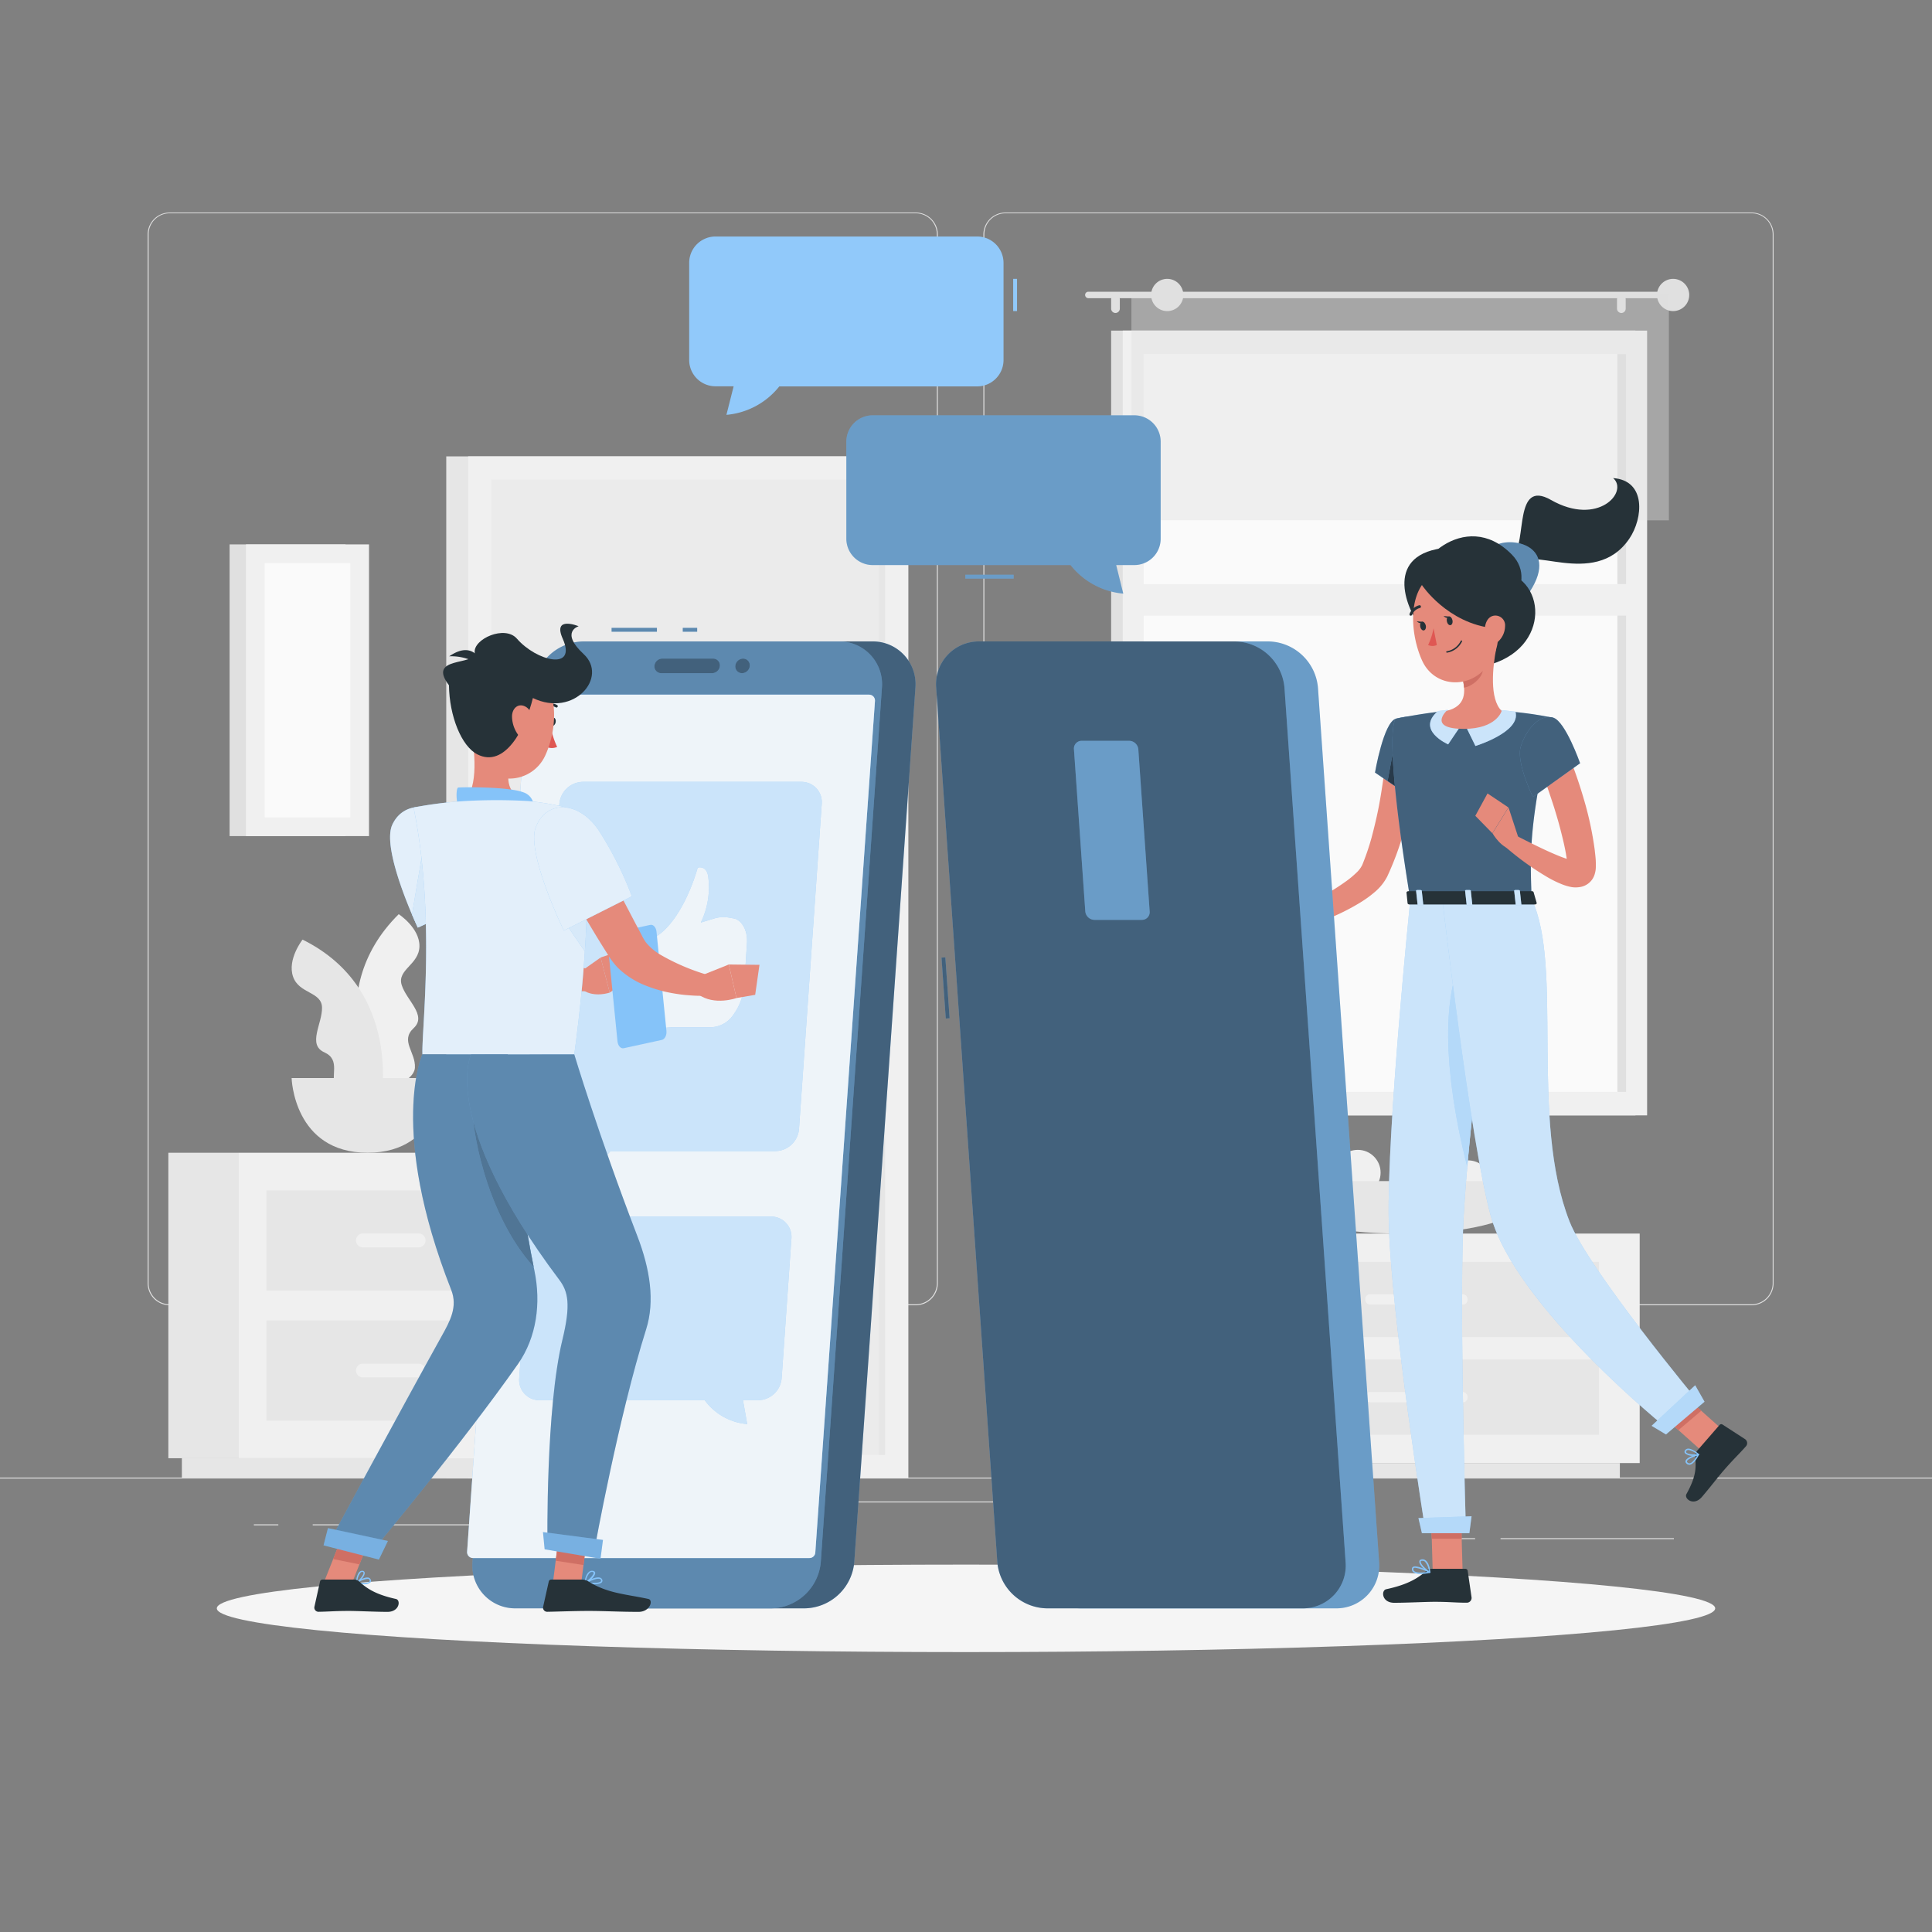 <svg xmlns="http://www.w3.org/2000/svg" viewBox="0 0 500 500"><rect x="0" y="0" width="500" height="500" fill="#808080" stroke="none"/><g id="freepik--background-complete--inject-13"><rect y="382.4" width="500" height="0.25" style="fill:#e0e0e0"></rect><rect x="388.34" y="398.08" width="44.86" height="0.25" style="fill:#e0e0e0"></rect><rect x="373.07" y="398.08" width="8.69" height="0.25" style="fill:#e0e0e0"></rect><rect x="279.96" y="394.63" width="19.36" height="0.25" style="fill:#e0e0e0"></rect><rect x="80.93" y="394.5" width="43.19" height="0.25" style="fill:#e0e0e0"></rect><rect x="65.7" y="394.5" width="6.33" height="0.25" style="fill:#e0e0e0"></rect><rect x="189.3" y="388.58" width="93.68" height="0.25" style="fill:#e0e0e0"></rect><path d="M237,337.8H43.91a5.71,5.71,0,0,1-5.7-5.71V60.66A5.71,5.71,0,0,1,43.91,55H237a5.71,5.71,0,0,1,5.71,5.71V332.09A5.71,5.71,0,0,1,237,337.8ZM43.91,55.2a5.46,5.46,0,0,0-5.45,5.46V332.09a5.46,5.46,0,0,0,5.45,5.46H237a5.47,5.47,0,0,0,5.46-5.46V60.66A5.47,5.47,0,0,0,237,55.2Z" style="fill:#e0e0e0"></path><path d="M453.31,337.8H260.21a5.72,5.72,0,0,1-5.71-5.71V60.66A5.72,5.72,0,0,1,260.21,55h193.1A5.71,5.71,0,0,1,459,60.66V332.09A5.71,5.71,0,0,1,453.31,337.8ZM260.21,55.2a5.47,5.47,0,0,0-5.46,5.46V332.09a5.47,5.47,0,0,0,5.46,5.46h193.1a5.47,5.47,0,0,0,5.46-5.46V60.66a5.47,5.47,0,0,0-5.46-5.46Z" style="fill:#e0e0e0"></path><rect x="115.49" y="118.11" width="119.56" height="264.41" style="fill:#e6e6e6"></rect><rect x="121.16" y="118.11" width="113.89" height="264.41" style="fill:#f0f0f0"></rect><rect x="51.9" y="199.37" width="252.41" height="101.89" transform="translate(428.42 72.21) rotate(90)" style="fill:#ebebeb"></rect><rect x="102.07" y="249.54" width="252.41" height="1.56" transform="translate(478.59 22.05) rotate(90)" style="fill:#e6e6e6"></rect><circle cx="215.44" cy="239.39" r="5.11" style="fill:#e6e6e6"></circle><circle cx="217.44" cy="238.33" r="5.11" style="fill:#fafafa"></circle><rect x="287.56" y="85.56" width="135.7" height="203.1" style="fill:#e0e0e0"></rect><rect x="290.57" y="85.56" width="135.7" height="203.1" style="fill:#f0f0f0"></rect><rect x="262.95" y="124.68" width="190.94" height="124.87" transform="translate(545.54 -171.31) rotate(90)" style="fill:#fafafa"></rect><rect x="324.25" y="185.98" width="190.94" height="2.28" transform="translate(606.84 -232.61) rotate(90)" style="fill:#e0e0e0"></rect><rect x="292.81" y="151.17" width="131.22" height="8.16" style="fill:#f0f0f0"></rect><path d="M432.17,75.5H281.66a.83.83,0,0,0-.83.83h0a.84.84,0,0,0,.83.84H432.17a.85.85,0,0,0,.84-.84h0A.84.84,0,0,0,432.17,75.5Z" style="fill:#e0e0e0"></path><path d="M437.17,76.33A4.17,4.17,0,1,1,433,72.17,4.17,4.17,0,0,1,437.17,76.33Z" style="fill:#e0e0e0"></path><path d="M288.68,81h0a1.13,1.13,0,0,1-1.12-1.13V77.46a1.13,1.13,0,0,1,1.12-1.13h0a1.14,1.14,0,0,1,1.13,1.13v2.41A1.14,1.14,0,0,1,288.68,81Z" style="fill:#e0e0e0"></path><path d="M419.61,81h0a1.14,1.14,0,0,1-1.13-1.13V77.46a1.14,1.14,0,0,1,1.13-1.13h0a1.13,1.13,0,0,1,1.12,1.13v2.41A1.13,1.13,0,0,1,419.61,81Z" style="fill:#e0e0e0"></path><rect x="292.81" y="76.33" width="139.1" height="58.33" style="fill:#e0e0e0;opacity:0.4"></rect><path d="M306.25,76.33a4.17,4.17,0,1,1-4.17-4.16A4.17,4.17,0,0,1,306.25,76.33Z" style="fill:#e0e0e0"></path><rect x="281.98" y="319.25" width="26.78" height="59.39" style="fill:#e6e6e6"></rect><rect x="287.13" y="378.64" width="132.09" height="3.76" style="fill:#e6e6e6"></rect><rect x="308.77" y="319.25" width="115.59" height="59.39" transform="translate(733.12 697.89) rotate(180)" style="fill:#f0f0f0"></rect><rect x="319.3" y="326.56" width="94.53" height="19.48" transform="translate(733.12 672.6) rotate(180)" style="fill:#e6e6e6"></rect><rect x="319.3" y="351.85" width="94.53" height="19.48" transform="translate(733.12 723.17) rotate(180)" style="fill:#e6e6e6"></rect><rect x="353.34" y="334.96" width="26.45" height="2.67" rx="1.18" style="fill:#f0f0f0"></rect><rect x="353.34" y="360.25" width="26.45" height="2.67" rx="1.18" style="fill:#f0f0f0"></rect><circle cx="342.12" cy="304.59" r="5.9" style="fill:#f0f0f0"></circle><circle cx="351.4" cy="303.48" r="5.9" style="fill:#f0f0f0"></circle><path d="M385.85,306.21a5.9,5.9,0,1,1-5.9-5.9A5.9,5.9,0,0,1,385.85,306.21Z" style="fill:#f0f0f0"></path><path d="M370.62,308.93a5.91,5.91,0,1,1-5.9-5.9A5.9,5.9,0,0,1,370.62,308.93Z" style="fill:#f0f0f0"></path><path d="M325,305.67s1,13.58,37.6,13.58,37.6-13.58,37.6-13.58Z" style="fill:#e6e6e6"></path><rect x="43.57" y="298.33" width="18.23" height="79.06" style="fill:#e6e6e6"></rect><rect x="47.07" y="377.39" width="89.9" height="5.01" style="fill:#e6e6e6"></rect><rect x="61.8" y="298.33" width="78.67" height="79.06" transform="translate(202.26 675.72) rotate(180)" style="fill:#f0f0f0"></rect><rect x="68.96" y="308.06" width="64.33" height="25.93" transform="translate(202.26 642.06) rotate(180)" style="fill:#e6e6e6"></rect><rect x="68.96" y="341.73" width="64.33" height="25.93" transform="translate(202.26 709.39) rotate(180)" style="fill:#e6e6e6"></rect><path d="M108.35,322.81H93.91A1.78,1.78,0,0,1,92.13,321h0a1.78,1.78,0,0,1,1.78-1.78h14.44a1.78,1.78,0,0,1,1.78,1.78h0A1.78,1.78,0,0,1,108.35,322.81Z" style="fill:#f0f0f0"></path><path d="M108.35,356.47H93.91a1.78,1.78,0,0,1-1.78-1.78h0a1.78,1.78,0,0,1,1.78-1.77h14.44a1.78,1.78,0,0,1,1.78,1.77h0A1.78,1.78,0,0,1,108.35,356.47Z" style="fill:#f0f0f0"></path><path d="M97.36,283.13s-15-25.91,5.83-46.54c0,0,5.44,3.54,5.36,8.31s-5.83,6-4.6,10,6.66,7.89,3.1,11.18.57,6.22.33,10.25S97.36,283.13,97.36,283.13Z" style="fill:#f0f0f0"></path><path d="M75.47,279s.5,19.33,19.67,19.33S114.8,279,114.8,279Z" style="fill:#e6e6e6"></path><path d="M98.5,285.5s6.1-29.33-20.2-42.33c0,0-4,5.08-2.46,9.58s7.41,3.83,7.5,8-3.84,9.58.58,11.58,1.42,6.09,2.92,9.84S98.5,285.5,98.5,285.5Z" style="fill:#e6e6e6"></path><rect x="59.42" y="140.89" width="30.01" height="75.49" style="fill:#e0e0e0"></rect><rect x="63.65" y="140.89" width="31.85" height="75.49" style="fill:#f0f0f0"></rect><rect x="46.68" y="167.56" width="65.79" height="22.15" transform="translate(258.21 99.06) rotate(90)" style="fill:#fafafa"></rect></g><g id="freepik--Shadow--inject-13"><ellipse cx="250" cy="416.24" rx="193.89" ry="11.32" style="fill:#f5f5f5"></ellipse></g><g id="freepik--Character--inject-13"><path d="M366.66,195.39c-.16,2.81-.5,5.39-.88,8.07s-.93,5.28-1.51,7.9A75.69,75.69,0,0,1,359,226.87a13.13,13.13,0,0,1-3.3,4.06,28.27,28.27,0,0,1-3.56,2.58,56.72,56.72,0,0,1-7.29,3.77,103.45,103.45,0,0,1-15.08,5.13l-1.24-3.71c2.3-1,4.66-2.11,6.94-3.24s4.56-2.27,6.74-3.51a60,60,0,0,0,6.23-3.93,23.14,23.14,0,0,0,2.6-2.17,6.89,6.89,0,0,0,1.51-2A63.28,63.28,0,0,0,354.9,217c.64-2.39,1.23-4.8,1.73-7.25s.9-4.93,1.26-7.42.65-5,.87-7.4Z" style="fill:#e58a7b"></path><path d="M361.27,186c-3.19.81-5.42,13.94-5.42,13.94l8.79,6s8.43-13.24,6-16.74C368.06,185.47,365.93,184.77,361.27,186Z" style="fill:#85C3F9"></path><path d="M361.27,186c-3.19.81-5.42,13.94-5.42,13.94l8.79,6s8.43-13.24,6-16.74C368.06,185.47,365.93,184.77,361.27,186Z" style="opacity:0.5"></path><polygon points="361.56 188.89 359.11 202.12 364.05 205.47 361.56 188.89" style="fill:#85C3F9"></polygon><polygon points="361.56 188.89 359.11 202.12 364.05 205.47 361.56 188.89" style="opacity:0.7"></polygon><path d="M330.34,238.5l-5.49-5.56-.72,7.84s4.11,2.78,7,1.29Z" style="fill:#e58a7b"></path><polygon points="318.39 232.11 318.14 238.7 324.13 240.78 324.85 232.94 318.39 232.11" style="fill:#e58a7b"></polygon><polygon points="378.53 406.88 370.79 406.88 370.27 388.96 378.01 388.96 378.53 406.88" style="fill:#e58a7b"></polygon><polygon points="446.82 370.94 440.92 375.95 427.42 363.9 433.32 358.89 446.82 370.94" style="fill:#e58a7b"></polygon><path d="M439.31,375.35,445,368.8a.6.6,0,0,1,.8-.12l5.83,3.78a1.24,1.24,0,0,1,.22,1.84c-2,2.25-3.13,3.23-5.64,6.11-1.55,1.77-3.63,4.52-5.76,7s-4.67.46-4-.75c3-5.42,2.28-7.33,2.33-10A2,2,0,0,1,439.31,375.35Z" style="fill:#263238"></path><path d="M370.52,406h8.7a.62.62,0,0,1,.62.53l1,6.88a1.24,1.24,0,0,1-1.24,1.37c-3,0-4.5-.23-8.32-.23-2.35,0-7.22.25-10.46.25s-3.43-3.22-2.07-3.51c6.06-1.3,8.45-3.1,10.49-4.82A2.07,2.07,0,0,1,370.52,406Z" style="fill:#263238"></path><polygon points="370.27 388.97 370.54 398.21 378.28 398.21 378.02 388.97 370.27 388.97" style="fill:#cf6f64"></polygon><polygon points="433.33 358.89 427.43 363.9 434.39 370.11 440.29 365.1 433.33 358.89" style="fill:#cf6f64"></polygon><path d="M361.27,186s-3.68,1.3,3.7,46.71H396.4c-.53-12.79-.54-20.68,5.57-46.94A92.33,92.33,0,0,0,388.63,184a98.53,98.53,0,0,0-14.28,0C368.22,184.54,361.27,186,361.27,186Z" style="fill:#85C3F9"></path><path d="M361.27,186s-3.68,1.3,3.7,46.71H396.4c-.53-12.79-.54-20.68,5.57-46.94A92.33,92.33,0,0,0,388.63,184a98.53,98.53,0,0,0-14.28,0C368.22,184.54,361.27,186,361.27,186Z" style="opacity:0.5"></path><path d="M379,187.26l2.84,5.8s11.91-3.64,10.35-8.88l-4-.46Z" style="fill:#85C3F9"></path><path d="M379,187.26l2.84,5.8s11.91-3.64,10.35-8.88l-4-.46Z" style="fill:#fafafa;opacity:0.6"></path><path d="M378.78,186.72l-4,5.92s-8.48-3.68-2.63-8.63l2.49-.29Z" style="fill:#85C3F9"></path><path d="M378.78,186.72l-4,5.92s-8.48-3.68-2.63-8.63l2.49-.29Z" style="fill:#fafafa;opacity:0.6"></path><path d="M391.55,144c3.67-3.53.15-20.12,9.81-14.63,12.28,7,20.21-2.16,16.11-5.64,8.62.61,7.78,10.42,4.19,15.69-9.11,13.41-27.49.66-27.6,7.47S391.55,144,391.55,144Z" style="fill:#263238"></path><path d="M386.25,141.61c4.21-3.33,18.59-.56,8.73,12.85Z" style="fill:#85C3F9"></path><path d="M386.25,141.61c4.21-3.33,18.59-.56,8.73,12.85Z" style="opacity:0.3"></path><path d="M388.47,147.84c12.26,1.83,13.12,21.75-5.91,24.84Z" style="fill:#263238"></path><path d="M387.21,167.91c-.9,4.59-1.8,13,1.42,16.07,0,0-1.26,4.65-9.79,4.65-9.38,0-4.49-4.65-4.49-4.65,5.12-1.23,5-5,4.1-8.59Z" style="fill:#e58a7b"></path><path d="M383.64,171l-5.19,4.42a13.39,13.39,0,0,1,.44,2.54c2-.29,4.65-2.44,4.86-4.48A6.84,6.84,0,0,0,383.64,171Z" style="fill:#cf6f64"></path><path d="M367.86,162.59c-4.23-5.45-9.74-19.51,6.75-20.86Z" style="fill:#263238"></path><path d="M386.9,156.19c1,7.62,1.6,10.82-1.44,15.42-4.57,6.93-14.15,6.52-17.41-.64-2.95-6.44-4.11-17.81,2.66-22.25A10.48,10.48,0,0,1,386.9,156.19Z" style="fill:#e58a7b"></path><path d="M365,232.67s-6.1,59.61-5.6,83.21c.53,24.55,9.53,80.54,9.53,80.54h10.46s-1.66-54.56-.73-78.66c1-26.29,9.36-85.09,9.36-85.09Z" style="fill:#85C3F9"></path><path d="M365,232.67s-6.1,59.61-5.6,83.21c.53,24.55,9.53,80.54,9.53,80.54h10.46s-1.66-54.56-.73-78.66c1-26.29,9.36-85.09,9.36-85.09Z" style="fill:#fafafa;opacity:0.6"></path><polygon points="380.27 396.79 367.99 396.79 367.09 392.88 380.84 392.4 380.27 396.79" style="fill:#85C3F9"></polygon><polygon points="380.27 396.79 367.99 396.79 367.09 392.88 380.84 392.4 380.27 396.79" style="fill:#fafafa;opacity:0.4"></polygon><path d="M378.53,247.5c-7.72,15.53-1.55,43.86,1.18,54.4,1.4-15.83,3.76-35.18,5.6-49.39C384.14,244.47,382.09,240.34,378.53,247.5Z" style="fill:#85C3F9"></path><path d="M378.53,247.5c-7.72,15.53-1.55,43.86,1.18,54.4,1.4-15.83,3.76-35.18,5.6-49.39C384.14,244.47,382.09,240.34,378.53,247.5Z" style="fill:#fafafa;opacity:0.4"></path><path d="M373.27,232.67s7.12,62,12.5,81.87c6.38,23.63,46,55.42,46,55.42l8.05-6.84s-28.74-34.53-33.62-47c-10.42-26.56-1.5-66.14-9.83-83.47Z" style="fill:#85C3F9"></path><path d="M373.27,232.67s7.12,62,12.5,81.87c6.38,23.63,46,55.42,46,55.42l8.05-6.84s-28.74-34.53-33.62-47c-10.42-26.56-1.5-66.14-9.83-83.47Z" style="fill:#fafafa;opacity:0.6"></path><polygon points="441.13 362.76 431.15 371.23 427.43 369 438.71 358.5 441.13 362.76" style="fill:#85C3F9"></polygon><polygon points="441.13 362.76 431.15 371.23 427.43 369 438.71 358.5 441.13 362.76" style="fill:#fafafa;opacity:0.4"></polygon><path d="M375.9,160.54c.12.61-.11,1.17-.51,1.25s-.82-.36-.94-1,.11-1.17.51-1.25S375.78,159.92,375.9,160.54Z" style="fill:#263238"></path><path d="M369,161.9c.12.61-.11,1.17-.51,1.25s-.82-.36-.94-1,.1-1.17.5-1.25S368.86,161.28,369,161.9Z" style="fill:#263238"></path><path d="M368.22,160.93l-1.56-.14S367.64,161.79,368.22,160.93Z" style="fill:#263238"></path><path d="M371,162.59a16.79,16.79,0,0,1-1.41,4.34,2.7,2.7,0,0,0,2.26,0Z" style="fill:#df5753"></path><path d="M374.46,168.9a.18.18,0,0,1,0-.36,4.94,4.94,0,0,0,3.58-2.68.18.18,0,1,1,.34.14,5.23,5.23,0,0,1-3.85,2.9Z" style="fill:#263238"></path><path d="M368,151.42s6.51,9.87,18.51,11.17c0,0,12.39-11.25,4.77-19.05C378.94,130.92,364.22,147,368,151.42Z" style="fill:#263238"></path><path d="M389.51,162.08a5.54,5.54,0,0,1-1.74,3.91c-1.44,1.35-3.06.28-3.42-1.55-.32-1.65,0-4.33,1.85-5A2.52,2.52,0,0,1,389.51,162.08Z" style="fill:#e58a7b"></path><path d="M377.48,157.9a.38.38,0,0,1-.25-.09,2.93,2.93,0,0,0-2.54-.75.36.36,0,0,1-.45-.26.37.37,0,0,1,.26-.45,3.64,3.64,0,0,1,3.22.91.37.37,0,0,1,0,.52A.36.36,0,0,1,377.48,157.9Z" style="fill:#263238"></path><path d="M365.14,159.33a.32.32,0,0,1-.14,0,.36.36,0,0,1-.2-.48,3.63,3.63,0,0,1,2.51-2.21.35.35,0,0,1,.42.29.36.36,0,0,1-.29.43h0a2.93,2.93,0,0,0-2,1.77A.36.36,0,0,1,365.14,159.33Z" style="fill:#263238"></path><path d="M413,224.33l0-.89c0-1.2-.17-2.35-.29-3.51a86.84,86.84,0,0,0-2.86-13.27A119.87,119.87,0,0,0,405.37,194L398,197c1.49,3.86,2.9,7.93,4.19,11.93.62,2,1.21,4,1.72,6s1,4,1.35,6l.21,1.33c-.69-.23-1.4-.48-2.12-.78-3.78-1.54-7.64-3.54-11.45-5.46l-2.21,3.23a72.8,72.8,0,0,0,10.92,7.84,27.76,27.76,0,0,0,3.23,1.6,13.85,13.85,0,0,0,1.92.67,8.86,8.86,0,0,0,1.19.25,6.36,6.36,0,0,0,1.61,0,4.84,4.84,0,0,0,2.44-.92,4.7,4.7,0,0,0,1.77-2.69A6.27,6.27,0,0,0,413,224.33Zm-5.38-1.49.18,0C407.91,222.83,407.77,222.85,407.57,222.84Z" style="fill:#e58a7b"></path><path d="M402,185.73c3.15,1,6.93,11.8,6.93,11.8l-12.21,8.74s-4.46-9.05-3.13-13.12C394.93,188.91,398.38,184.64,402,185.73Z" style="fill:#85C3F9"></path><path d="M402,185.73c3.15,1,6.93,11.8,6.93,11.8l-12.21,8.74s-4.46-9.05-3.13-13.12C394.93,188.91,398.38,184.64,402,185.73Z" style="opacity:0.5"></path><path d="M437.19,379.08a1.07,1.07,0,0,1-.82-.42.61.61,0,0,1-.14-.61c.28-.95,3-1.72,3.27-1.8a.19.19,0,0,1,.2.06.2.2,0,0,1,0,.2c-.48.91-1.44,2.45-2.41,2.57Zm2-2.35c-1.07.34-2.45.93-2.6,1.43a.24.24,0,0,0,.07.26.68.68,0,0,0,.62.29C437.79,378.65,438.49,377.92,439.18,376.73Z" style="fill:#85C3F9"></path><path d="M438.33,376.76a3.16,3.16,0,0,1-2.24-.63.63.63,0,0,1,0-.8,1,1,0,0,1,.69-.42c1.1-.13,2.8,1.31,2.87,1.38a.16.16,0,0,1,.06.17.17.17,0,0,1-.12.14A4.35,4.35,0,0,1,438.33,376.76Zm-1.36-1.5h-.12a.61.61,0,0,0-.44.27c-.13.19-.08.3,0,.37.33.43,1.85.59,2.78.43A4.7,4.7,0,0,0,437,375.26Z" style="fill:#85C3F9"></path><path d="M367.62,407.34a2.9,2.9,0,0,1-1.88-.48,1,1,0,0,1-.33-.89.6.6,0,0,1,.31-.49c.95-.51,4,1.06,4.38,1.24a.19.19,0,0,1,.1.19.17.17,0,0,1-.14.15A12.5,12.5,0,0,1,367.62,407.34Zm-1.38-1.6a.66.66,0,0,0-.34.07.21.21,0,0,0-.12.19.63.63,0,0,0,.21.59c.47.42,1.74.5,3.46.21A10,10,0,0,0,366.24,405.74Z" style="fill:#85C3F9"></path><path d="M370,407.07l-.08,0c-.92-.42-2.74-2.08-2.6-3,0-.21.18-.47.69-.52a1.29,1.29,0,0,1,1,.32c1,.81,1.16,2.89,1.16,3a.16.16,0,0,1-.07.16A.17.17,0,0,1,370,407.07Zm-1.84-3.14h-.11c-.34,0-.36.16-.37.21-.08.52,1.15,1.84,2.09,2.41a4.15,4.15,0,0,0-1-2.39A1,1,0,0,0,368.18,403.93Z" style="fill:#85C3F9"></path><path d="M393,216.91l-2.6-7.95-4.14,6.69s2.44,4.33,5.66,4.26Z" style="fill:#e58a7b"></path><polygon points="384.97 205.34 381.81 211.13 386.23 215.65 390.37 208.96 384.97 205.34" style="fill:#e58a7b"></polygon><path d="M375.14,159.57l-1.55-.14S374.57,160.43,375.14,159.57Z" style="fill:#263238"></path><path d="M396.87,230.82l.81,2.82c.11.21-.15.44-.52.44H364.82c-.29,0-.52-.14-.54-.32L364,231c0-.2.22-.36.53-.36h31.83A.57.57,0,0,1,396.87,230.82Z" style="fill:#263238"></path><path d="M392.6,234.38h.85c.17,0,.3-.09.29-.19l-.4-3.66c0-.11-.16-.19-.33-.19h-.85c-.17,0-.3.08-.29.19l.4,3.66C392.28,234.29,392.43,234.38,392.6,234.38Z" style="fill:#85C3F9"></path><path d="M392.6,234.38h.85c.17,0,.3-.09.29-.19l-.4-3.66c0-.11-.16-.19-.33-.19h-.85c-.17,0-.3.08-.29.19l.4,3.66C392.28,234.29,392.43,234.38,392.6,234.38Z" style="fill:#fafafa;opacity:0.6"></path><path d="M367.21,234.38h.85c.17,0,.3-.09.29-.19l-.4-3.66c0-.11-.16-.19-.33-.19h-.85c-.17,0-.3.08-.29.19l.4,3.66C366.89,234.29,367,234.38,367.21,234.38Z" style="fill:#85C3F9"></path><path d="M367.21,234.38h.85c.17,0,.3-.09.29-.19l-.4-3.66c0-.11-.16-.19-.33-.19h-.85c-.17,0-.3.08-.29.19l.4,3.66C366.89,234.29,367,234.38,367.21,234.38Z" style="fill:#fafafa;opacity:0.6"></path><path d="M379.9,234.38h.86c.17,0,.3-.09.28-.19l-.4-3.66c0-.11-.16-.19-.33-.19h-.85c-.17,0-.3.08-.29.19l.4,3.66A.32.32,0,0,0,379.9,234.38Z" style="fill:#85C3F9"></path><path d="M379.9,234.38h.86c.17,0,.3-.09.28-.19l-.4-3.66c0-.11-.16-.19-.33-.19h-.85c-.17,0-.3.08-.29.19l.4,3.66A.32.32,0,0,0,379.9,234.38Z" style="fill:#fafafa;opacity:0.6"></path><path d="M279.6,416.24h66.15a11.07,11.07,0,0,0,11.16-12L341.09,178a13.11,13.11,0,0,0-12.84-12H262.1a11.07,11.07,0,0,0-11.16,12l15.82,226.25A13.11,13.11,0,0,0,279.6,416.24Z" style="fill:#85C3F9"></path><path d="M279.6,416.24h66.15a11.07,11.07,0,0,0,11.16-12L341.09,178a13.11,13.11,0,0,0-12.84-12H262.1a11.07,11.07,0,0,0-11.16,12l15.82,226.25A13.11,13.11,0,0,0,279.6,416.24Z" style="opacity:0.2"></path><rect x="244.2" y="247.78" width="1" height="15.8" transform="translate(-17.23 17.69) rotate(-4)" style="fill:#85C3F9"></rect><rect x="244.2" y="247.78" width="1" height="15.8" transform="translate(-17.23 17.69) rotate(-4)" style="opacity:0.5"></rect><path d="M270.94,416.24h66.14a11.07,11.07,0,0,0,11.16-12L332.42,178a13.11,13.11,0,0,0-12.84-12H253.44a11.07,11.07,0,0,0-11.16,12L258.1,404.24A13.11,13.11,0,0,0,270.94,416.24Z" style="fill:#85C3F9"></path><path d="M270.94,416.24h66.14a11.07,11.07,0,0,0,11.16-12L332.42,178a13.11,13.11,0,0,0-12.84-12H253.44a11.07,11.07,0,0,0-11.16,12L258.1,404.24A13.11,13.11,0,0,0,270.94,416.24Z" style="opacity:0.5"></path><path d="M283.22,238.06h12.24a2,2,0,0,0,2.07-2.22l-2.93-41.9a2.42,2.42,0,0,0-2.38-2.22H280a2,2,0,0,0-2.06,2.22l2.93,41.9A2.42,2.42,0,0,0,283.22,238.06Z" style="fill:#85C3F9"></path><path d="M283.22,238.06h12.24a2,2,0,0,0,2.07-2.22l-2.93-41.9a2.42,2.42,0,0,0-2.38-2.22H280a2,2,0,0,0-2.06,2.22l2.93,41.9A2.42,2.42,0,0,0,283.22,238.06Z" style="opacity:0.2"></path></g><g id="freepik--character--inject-13"><path d="M208.25,416.24H142.1a11.07,11.07,0,0,1-11.16-12L146.76,178a13.12,13.12,0,0,1,12.84-12h66.15a11.07,11.07,0,0,1,11.16,12L221.09,404.24A13.11,13.11,0,0,1,208.25,416.24Z" style="fill:#85C3F9"></path><path d="M208.25,416.24H142.1a11.07,11.07,0,0,1-11.16-12L146.76,178a13.12,13.12,0,0,1,12.84-12h66.15a11.07,11.07,0,0,1,11.16,12L221.09,404.24A13.11,13.11,0,0,1,208.25,416.24Z" style="opacity:0.5"></path><rect x="176.7" y="162.49" width="3.73" height="1" style="fill:#85C3F9"></rect><rect x="176.7" y="162.49" width="3.73" height="1" style="opacity:0.3"></rect><rect x="158.28" y="162.49" width="11.73" height="1" style="fill:#85C3F9"></rect><rect x="158.28" y="162.49" width="11.73" height="1" style="opacity:0.3"></rect><path d="M199.58,416.24H133.44a11.07,11.07,0,0,1-11.16-12L138.1,178a13.11,13.11,0,0,1,12.84-12h66.14a11.07,11.07,0,0,1,11.16,12L212.42,404.24A13.11,13.11,0,0,1,199.58,416.24Z" style="fill:#85C3F9"></path><path d="M199.58,416.24H133.44a11.07,11.07,0,0,1-11.16-12L138.1,178a13.11,13.11,0,0,1,12.84-12h66.14a11.07,11.07,0,0,1,11.16,12L212.42,404.24A13.11,13.11,0,0,1,199.58,416.24Z" style="opacity:0.3"></path><path d="M209.5,403.22H122.41a1.53,1.53,0,0,1-1.52-1.63L136.3,181.2a1.53,1.53,0,0,1,1.53-1.42h87.08a1.53,1.53,0,0,1,1.53,1.63L211,401.8A1.52,1.52,0,0,1,209.5,403.22Z" style="fill:#85C3F9"></path><path d="M209.5,403.22H122.41a1.53,1.53,0,0,1-1.52-1.63L136.3,181.2a1.53,1.53,0,0,1,1.53-1.42h87.08a1.53,1.53,0,0,1,1.53,1.63L211,401.8A1.52,1.52,0,0,1,209.5,403.22Z" style="fill:#fafafa;opacity:0.9"></path><path d="M207.38,202.34H150.85a6.21,6.21,0,0,0-6.08,5.68l-5.89,84.2a5.24,5.24,0,0,0,5.29,5.68h3.92l-2,6.17A17.72,17.72,0,0,0,158,297.9H200.7a6.21,6.21,0,0,0,6.08-5.68l5.89-84.2A5.25,5.25,0,0,0,207.38,202.34Z" style="fill:#85C3F9"></path><path d="M207.38,202.34H150.85a6.21,6.21,0,0,0-6.08,5.68l-5.89,84.2a5.24,5.24,0,0,0,5.29,5.68h3.92l-2,6.17A17.72,17.72,0,0,0,158,297.9H200.7a6.21,6.21,0,0,0,6.08-5.68l5.89-84.2A5.25,5.25,0,0,0,207.38,202.34Z" style="fill:#fafafa;opacity:0.6"></path><path d="M143,314.85h56.53a5.24,5.24,0,0,1,5.29,5.68l-2.53,36.17a6.21,6.21,0,0,1-6.08,5.68h-3.93l1.1,6.17a15.2,15.2,0,0,1-11-6.17H139.66a5.24,5.24,0,0,1-5.29-5.68l2.53-36.17A6.21,6.21,0,0,1,143,314.85Z" style="fill:#85C3F9"></path><path d="M143,314.85h56.53a5.24,5.24,0,0,1,5.29,5.68l-2.53,36.17a6.21,6.21,0,0,1-6.08,5.68h-3.93l1.1,6.17a15.2,15.2,0,0,1-11-6.17H139.66a5.24,5.24,0,0,1-5.29-5.68l2.53-36.17A6.21,6.21,0,0,1,143,314.85Z" style="fill:#fafafa;opacity:0.6"></path><path d="M194.05,172.33a2.05,2.05,0,0,1-2,1.89,1.74,1.74,0,0,1-1.76-1.89,2.07,2.07,0,0,1,2-1.89A1.74,1.74,0,0,1,194.05,172.33Z" style="fill:#85C3F9"></path><path d="M194.05,172.33a2.05,2.05,0,0,1-2,1.89,1.74,1.74,0,0,1-1.76-1.89,2.07,2.07,0,0,1,2-1.89A1.74,1.74,0,0,1,194.05,172.33Z" style="opacity:0.5"></path><path d="M184.31,174.22H171.12a1.75,1.75,0,0,1-1.76-1.89h0a2.06,2.06,0,0,1,2-1.89h13.19a1.75,1.75,0,0,1,1.76,1.89h0A2.06,2.06,0,0,1,184.31,174.22Z" style="fill:#85C3F9"></path><path d="M184.31,174.22H171.12a1.75,1.75,0,0,1-1.76-1.89h0a2.06,2.06,0,0,1,2-1.89h13.19a1.75,1.75,0,0,1,1.76,1.89h0A2.06,2.06,0,0,1,184.31,174.22Z" style="opacity:0.5"></path><path d="M113.89,217.67l1.57,3.07c.55,1,1.11,2.09,1.69,3.12,1.16,2.07,2.34,4.12,3.58,6.11a77.22,77.22,0,0,0,8.1,11.06c.75.75,1.56,1.65,2.08,2.06a16.1,16.1,0,0,0,2.32,1.56,41.21,41.21,0,0,0,6.06,2.6A123.28,123.28,0,0,0,153,250.94l-.32,5.51a66.84,66.84,0,0,1-15.57-.91,40.53,40.53,0,0,1-8-2.25,22.48,22.48,0,0,1-4.1-2.15,17,17,0,0,1-1.9-1.47l-1.58-1.39A71,71,0,0,1,111.43,236c-1.45-2.17-2.82-4.37-4.07-6.63-.63-1.13-1.25-2.27-1.84-3.42s-1.15-2.27-1.74-3.57Z" style="fill:#e58a7b"></path><path d="M151,250.94l4.45-3.14,2.35,9.08s-3.92,1.38-6.87-.61Z" style="fill:#e58a7b"></path><polygon points="161.59 245.74 163.17 253.34 157.79 256.88 155.44 247.8 161.59 245.74" style="fill:#e58a7b"></polygon><path d="M189.86,237.69l-1.21-.22a8.26,8.26,0,0,0-3.79.23l-3.49,1.06a21,21,0,0,0,1.92-11.86c-.42-3.06-2.72-2.36-2.72-2.36s-3.37,12.72-10.37,17.6L168,243.67l3.14,22.41,2.59-.24h0c1,0,6.69,0,10.36,0a7.2,7.2,0,0,0,5.5-2.94,15.25,15.25,0,0,0,3.07-8.56l.66-10.43C193.48,240.83,192,238.06,189.86,237.69Z" style="fill:#85C3F9"></path><path d="M189.86,237.69l-1.21-.22a8.26,8.26,0,0,0-3.79.23l-3.49,1.06a21,21,0,0,0,1.92-11.86c-.42-3.06-2.72-2.36-2.72-2.36s-3.37,12.72-10.37,17.6L168,243.67l3.14,22.41,2.59-.24h0c1,0,6.69,0,10.36,0a7.2,7.2,0,0,0,5.5-2.94,15.25,15.25,0,0,0,3.07-8.56l.66-10.43C193.48,240.83,192,238.06,189.86,237.69Z" style="fill:#fafafa;opacity:0.9"></path><path d="M161.42,271.28l9.86-2.15c.77-.16,1.31-1.22,1.19-2.35l-2.57-25.67c-.12-1.13-.84-1.91-1.61-1.75l-9.86,2.15c-.77.16-1.31,1.22-1.19,2.35l2.57,25.67C159.93,270.66,160.65,271.44,161.42,271.28Z" style="fill:#85C3F9"></path><path d="M142.42,186.66c-.12.58.09,1.11.47,1.19s.79-.32.91-.9-.09-1.12-.47-1.2S142.54,186.08,142.42,186.66Z" style="fill:#263238"></path><path d="M142.46,187.76a21.35,21.35,0,0,0,1.73,5.54,3.37,3.37,0,0,1-2.87-.06Z" style="fill:#df5753"></path><path d="M144,183.11a.35.35,0,0,1-.19-.06,2.76,2.76,0,0,0-2.51-.06.35.35,0,0,1-.46-.17.34.34,0,0,1,.18-.46,3.44,3.44,0,0,1,3.17.11.34.34,0,0,1,.1.48A.34.34,0,0,1,144,183.11Z" style="fill:#263238"></path><path d="M121.84,188.52c1,5.37,2.1,15.22-1.66,18.8,0,0,1.47,5.46,11.46,5.46,11,0,5.24-5.46,5.24-5.46-6-1.43-5.83-5.87-4.79-10Z" style="fill:#e58a7b"></path><path d="M118.66,208.86c-.72-1.76-.6-5-.07-5.05,2.08-.14,13.18-.17,16.85,1.24a3.84,3.84,0,0,1,2.49,4.87Z" style="fill:#85C3F9"></path><path d="M94.13,410a9.34,9.34,0,0,1-1.92-.21.16.16,0,0,1-.13-.13.2.2,0,0,1,.07-.18c.09-.06,2.12-1.44,3.19-1.2a.83.83,0,0,1,.55.41.71.71,0,0,1,0,.83A2.35,2.35,0,0,1,94.13,410Zm-1.43-.46c1.1.18,2.6.18,2.92-.24,0,0,.12-.16,0-.44a.47.47,0,0,0-.32-.24A4.72,4.72,0,0,0,92.7,409.56Z" style="fill:#85C3F9"></path><path d="M92.25,409.82l-.09,0a.16.16,0,0,1-.08-.16c0-.09.18-2.21,1-2.91a1,1,0,0,1,.75-.22.57.57,0,0,1,.55.46c.15.82-1.32,2.42-2.07,2.84Zm1.48-3a.6.6,0,0,0-.39.15,4.08,4.08,0,0,0-.87,2.3c.75-.57,1.69-1.78,1.6-2.27,0,0,0-.15-.26-.18Z" style="fill:#85C3F9"></path><polygon points="83.77 409.64 91.12 409.64 97.89 392.63 90.55 392.63 83.77 409.64" style="fill:#e58a7b"></polygon><path d="M91.7,408.79H83.45a.65.65,0,0,0-.63.51l-1.45,6.53a1.08,1.08,0,0,0,1.08,1.3c2.88-.05,4.28-.22,7.91-.22,2.23,0,6.83.24,9.92.24s3.48-3,2.22-3.33c-5.66-1.24-7.79-2.95-9.6-4.57A1.78,1.78,0,0,0,91.7,408.79Z" style="fill:#263238"></path><path d="M151.51,214.47c2.19,4,4.35,8.1,6.48,12.16l6.38,12.19,1.6,3a13.71,13.71,0,0,0,1.2,2.08,14.22,14.22,0,0,0,4,3.33,55.6,55.6,0,0,0,11.7,5l-.62,5.48a35.45,35.45,0,0,1-3.76-.12,36,36,0,0,1-3.71-.43,35.05,35.05,0,0,1-7.43-2,21.83,21.83,0,0,1-7.34-4.59,19.6,19.6,0,0,1-2.75-3.6l-1.88-3q-3.69-6-7.11-12.06c-2.27-4.07-4.47-8.15-6.58-12.32Z" style="fill:#e58a7b"></path><path d="M101.54,213.41c-3,6.41,6.59,26.65,6.59,26.65l16.38-7.6a117.3,117.3,0,0,0-6.66-16.74C113.57,207.23,104.58,206.86,101.54,213.41Z" style="fill:#85C3F9"></path><path d="M101.54,213.41c-3,6.41,6.59,26.65,6.59,26.65l16.38-7.6a117.3,117.3,0,0,0-6.66-16.74C113.57,207.23,104.58,206.86,101.54,213.41Z" style="fill:#fafafa;opacity:0.8"></path><path d="M110.33,214.72l-3.7,21.95c.88,2.07,1.5,3.39,1.5,3.39l16.38-7.6S117.11,219.67,110.33,214.72Z" style="fill:#85C3F9"></path><path d="M110.33,214.72l-3.7,21.95c.88,2.07,1.5,3.39,1.5,3.39l16.38-7.6S117.11,219.67,110.33,214.72Z" style="fill:#fafafa;opacity:0.7"></path><path d="M148.18,209.36s7.82,8.84.44,63.5H109.33c-.28-6,3.51-35.45-2.3-63.88a102.56,102.56,0,0,1,13.15-1.66,145.27,145.27,0,0,1,16.7,0A74.93,74.93,0,0,1,148.18,209.36Z" style="fill:#85C3F9"></path><path d="M148.18,209.36s7.82,8.84.44,63.5H109.33c-.28-6,3.51-35.45-2.3-63.88a102.56,102.56,0,0,1,13.15-1.66,145.27,145.27,0,0,1,16.7,0A74.93,74.93,0,0,1,148.18,209.36Z" style="fill:#fafafa;opacity:0.8"></path><path d="M151.35,222.37l-6.07,15,6.07,8.83A158,158,0,0,0,151.35,222.37Z" style="fill:#85C3F9"></path><path d="M151.35,222.37l-6.07,15,6.07,8.83A158,158,0,0,0,151.35,222.37Z" style="fill:#fafafa;opacity:0.7"></path><path d="M138.62,214.21c-2.42,6.6,7.3,26.62,7.3,26.62l17.6-8.87a89.92,89.92,0,0,0-8.62-17.13C149.63,207.13,141.28,207,138.62,214.21Z" style="fill:#85C3F9"></path><path d="M138.62,214.21c-2.42,6.6,7.3,26.62,7.3,26.62l17.6-8.87a89.92,89.92,0,0,0-8.62-17.13C149.63,207.13,141.28,207,138.62,214.21Z" style="fill:#fafafa;opacity:0.8"></path><path d="M181.41,252.49l7.2-2.88,2,8.68s-5.72,2.07-9.88-.94Z" style="fill:#e58a7b"></path><polygon points="196.55 249.7 195.44 257.46 190.6 258.29 188.61 249.61 196.55 249.7" style="fill:#e58a7b"></polygon><polygon points="90.54 392.64 97.89 392.64 93.02 404.86 86.22 403.48 90.54 392.64" style="fill:#cf6f64"></polygon><path d="M123.33,181.4c-1,7.21-2,11.38.81,15.79,4.27,6.63,13.74,5.2,16.92-1.56,2.87-6.08,4.1-16.86-2.28-21.15A10,10,0,0,0,123.33,181.4Z" style="fill:#e58a7b"></path><path d="M151.05,169.28c-6.22-5.75-1.3-7.21-1.3-7.21s-6.82-2.82-4.12,3.22c3.77,8.42-6.79,5.83-11.85,0-3.12-3.6-11.33.09-10.93,3.6s-12.5.79-6.66,8.45c.11,8,3.22,15.78,7.35,17.89,7.08,3.61,12.39-6.49,14.37-14.58C148.59,185.78,157.49,175.23,151.05,169.28Z" style="fill:#263238"></path><path d="M132.51,185.47a8.32,8.32,0,0,0,1.81,5c1.51,1.84,3.23.83,3.63-1.3.36-1.92,0-5.19-1.9-6.26S132.5,183.29,132.51,185.47Z" style="fill:#e58a7b"></path><path d="M116.26,169.85a13.52,13.52,0,0,1,8.88,2.89S123.33,165,116.26,169.85Z" style="fill:#263238"></path><path d="M131.41,272.86s1.47,29.76,6.9,56c1.73,8.31.6,17.21-4.27,24.16-14.31,20.41-37,47.59-37,47.59l-11.89-1.33s19.25-35.69,29.11-53.42c2.24-4,4.22-7.66,2.53-12-16.33-41.45-7.5-61-7.5-61Z" style="fill:#85C3F9"></path><path d="M131.41,272.86s1.47,29.76,6.9,56c1.73,8.31.6,17.21-4.27,24.16-14.31,20.41-37,47.59-37,47.59l-11.89-1.33s19.25-35.69,29.11-53.42c2.24-4,4.22-7.66,2.53-12-16.33-41.45-7.5-61-7.5-61Z" style="opacity:0.3"></path><path d="M133.62,298.58,122.24,285c-.43,6.09,3.25,28.87,15.87,42.87C136.1,318,134.65,307.59,133.62,298.58Z" style="fill:#85C3F9"></path><path d="M133.62,298.58,122.24,285c-.43,6.09,3.25,28.87,15.87,42.87C136.1,318,134.65,307.59,133.62,298.58Z" style="opacity:0.4"></path><polygon points="100.39 398.8 98.06 403.62 83.73 399.94 84.87 395.47 100.39 398.8" style="fill:#85C3F9"></polygon><polygon points="100.39 398.8 98.06 403.62 83.73 399.94 84.87 395.47 100.39 398.8" style="opacity:0.1"></polygon><polygon points="143.09 409.64 150.43 409.64 152.58 392.63 145.24 392.63 143.09 409.64" style="fill:#e58a7b"></polygon><path d="M153.65,410a12.3,12.3,0,0,1-2.26-.21.17.17,0,0,1-.14-.14.17.17,0,0,1,.09-.18c.11-.06,2.67-1.52,3.9-1.19a.86.86,0,0,1,.55.41.66.66,0,0,1,0,.76C155.5,409.89,154.59,410,153.65,410Zm-1.7-.46c1.38.19,3.24.16,3.57-.3,0-.06.09-.16,0-.38a.51.51,0,0,0-.34-.24C154.39,408.43,152.85,409.1,152,409.56Z" style="fill:#85C3F9"></path><path d="M151.42,409.82a.19.19,0,0,1-.1,0,.2.2,0,0,1-.07-.16c0-.09.21-2.07,1.14-2.83a1.25,1.25,0,0,1,1-.3c.48.05.61.29.64.49.14.83-1.62,2.42-2.5,2.81Zm1.8-3a.91.91,0,0,0-.61.23,4.12,4.12,0,0,0-1,2.26c.91-.54,2.1-1.79,2-2.29,0,0,0-.16-.34-.2Z" style="fill:#85C3F9"></path><path d="M150.64,408.79h-8a.63.63,0,0,0-.62.51l-1.46,6.53a1.07,1.07,0,0,0,1.06,1.3c2.9-.05,7.08-.22,10.71-.22,4.26,0,7.93.24,12.92.24,3,0,3.85-3,2.59-3.33-5.75-1.26-10.44-1.39-15.41-4.45A3.33,3.33,0,0,0,150.64,408.79Z" style="fill:#263238"></path><polygon points="145.24 392.64 152.59 392.64 151.01 405.03 143.81 403.92 145.24 392.64" style="fill:#cf6f64"></polygon><path d="M148.62,272.86s6.15,20.56,16.31,47c3.31,8.6,4.59,16.88,2.29,24.16-7.13,22.6-13.29,56.59-13.29,56.59l-12.25-1.33s-.47-34.67,3.87-52.54c2.23-9.17,1.47-12.51-.82-15.54-31.2-41.51-22.82-58.31-22.82-58.31Z" style="fill:#85C3F9"></path><path d="M148.62,272.86s6.15,20.56,16.31,47c3.31,8.6,4.59,16.88,2.29,24.16-7.13,22.6-13.29,56.59-13.29,56.59l-12.25-1.33s-.47-34.67,3.87-52.54c2.23-9.17,1.47-12.51-.82-15.54-31.2-41.51-22.82-58.31-22.82-58.31Z" style="opacity:0.3"></path><polygon points="156.05 398.53 155.41 403.41 140.95 400.96 140.52 396.5 156.05 398.53" style="fill:#85C3F9"></polygon><polygon points="156.05 398.53 155.41 403.41 140.95 400.96 140.52 396.5 156.05 398.53" style="opacity:0.1"></polygon></g><g id="freepik--speech-bubbles--inject-13"><rect x="249.83" y="148.74" width="12.5" height="1" style="fill:#85C3F9"></rect><rect x="249.83" y="148.74" width="12.5" height="1" style="opacity:0.2"></rect><path d="M225.84,107.48h67.73a6.82,6.82,0,0,1,6.81,6.81v25.14a6.82,6.82,0,0,1-6.81,6.81h-4.7l1.83,7.39a19.65,19.65,0,0,1-13.64-7.39H225.84a6.83,6.83,0,0,1-6.81-6.81V114.29A6.83,6.83,0,0,1,225.84,107.48Z" style="fill:#85C3F9"></path><path d="M225.84,107.48h67.73a6.82,6.82,0,0,1,6.81,6.81v25.14a6.82,6.82,0,0,1-6.81,6.81h-4.7l1.83,7.39a19.65,19.65,0,0,1-13.64-7.39H225.84a6.83,6.83,0,0,1-6.81-6.81V114.29A6.83,6.83,0,0,1,225.84,107.48Z" style="opacity:0.2"></path><rect x="262.21" y="72.17" width="1" height="8.33" style="fill:#85C3F9"></rect><rect x="262.21" y="72.17" width="1" height="8.33" style="fill:#fafafa;opacity:0.1"></rect><path d="M252.9,61.21H185.17A6.82,6.82,0,0,0,178.36,68V93.16a6.82,6.82,0,0,0,6.81,6.81h4.7L188,107.36A19.65,19.65,0,0,0,201.68,100H252.9a6.83,6.83,0,0,0,6.81-6.81V68A6.83,6.83,0,0,0,252.9,61.21Z" style="fill:#85C3F9"></path><path d="M252.9,61.21H185.17A6.82,6.82,0,0,0,178.36,68V93.16a6.82,6.82,0,0,0,6.81,6.81h4.7L188,107.36A19.65,19.65,0,0,0,201.68,100H252.9a6.83,6.83,0,0,0,6.81-6.81V68A6.83,6.83,0,0,0,252.9,61.21Z" style="fill:#fafafa;opacity:0.1"></path></g></svg>